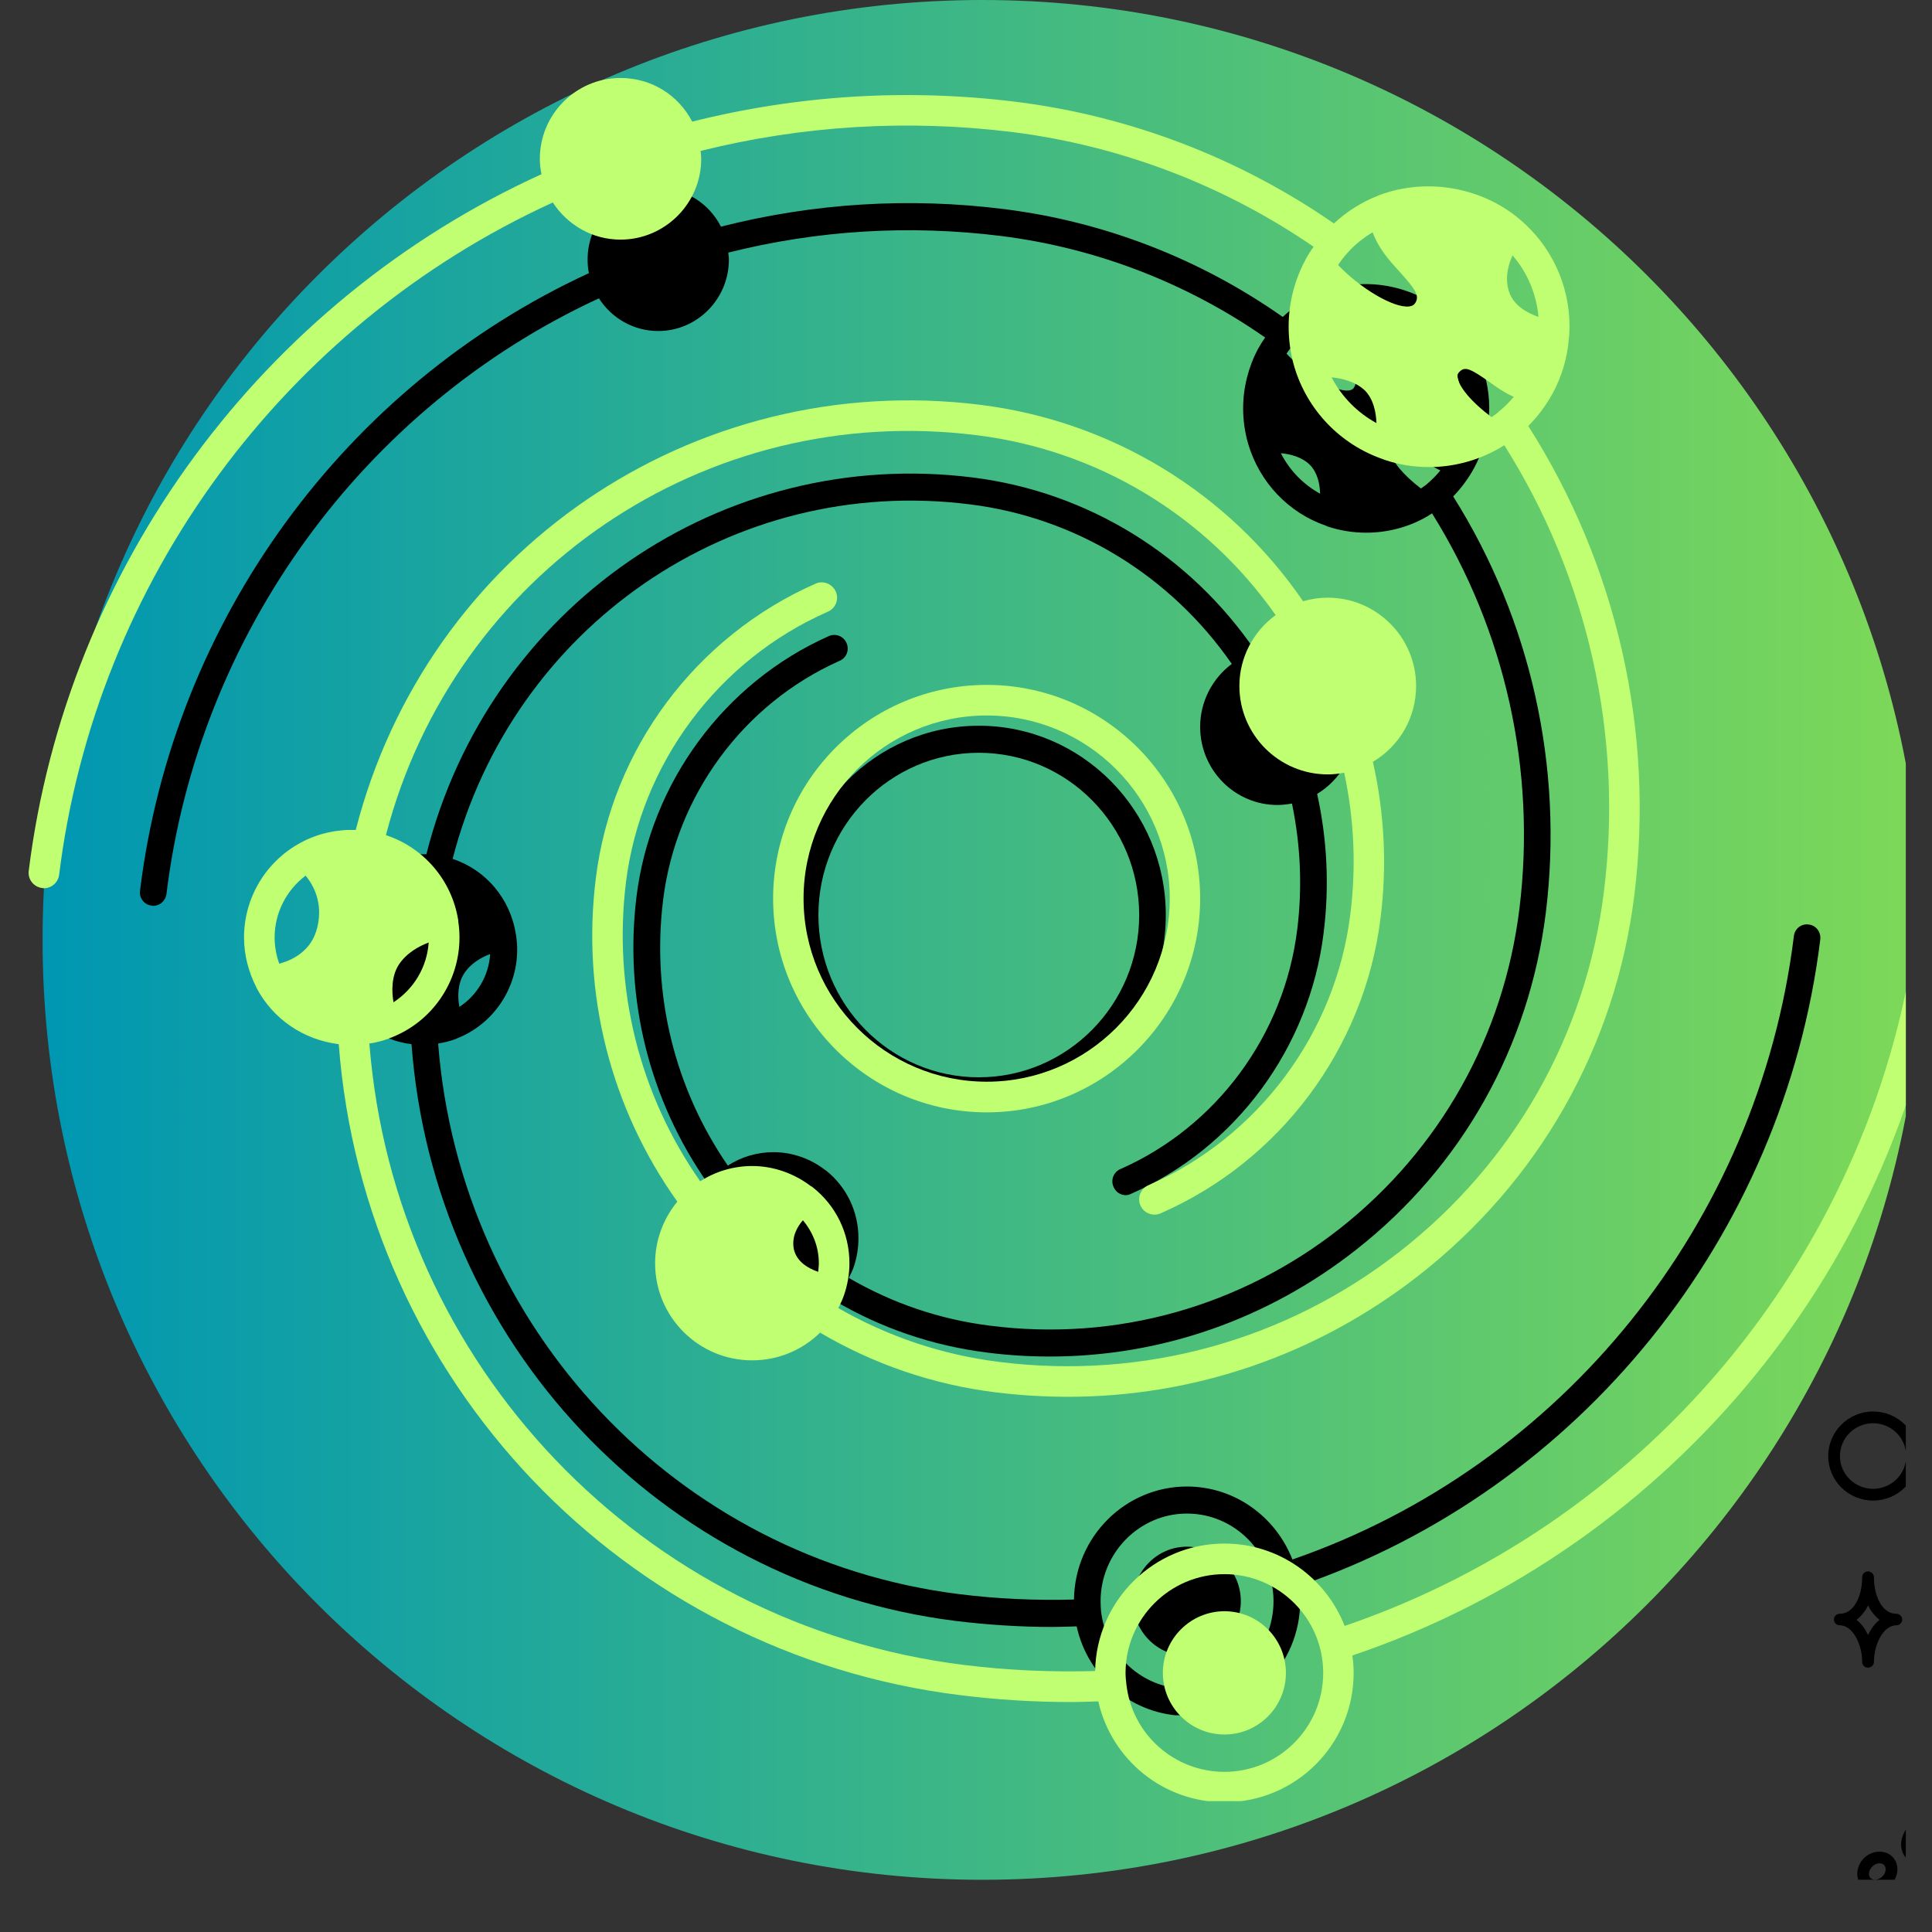 <svg xmlns="http://www.w3.org/2000/svg" xmlns:xlink="http://www.w3.org/1999/xlink" width="48" zoomAndPan="magnify" viewBox="0 0 36 36" height="48" preserveAspectRatio="xMidYMid meet" version="1.0"><rect x="0" y="0" width="36" height="36" fill="#333333" stroke="none"/><defs><clipPath id="84a59cecd3"><path d="M 0.793 0 L 35.512 0 L 35.512 35.027 L 0.793 35.027 Z M 0.793 0 " clip-rule="nonzero"/></clipPath><clipPath id="156bbaebcb"><path d="M 18.305 0 C 8.633 0 0.793 7.84 0.793 17.512 C 0.793 27.188 8.633 35.027 18.305 35.027 C 27.977 35.027 35.82 27.188 35.82 17.512 C 35.82 7.84 27.977 0 18.305 0 Z M 18.305 0 " clip-rule="nonzero"/></clipPath><linearGradient x1="-0" gradientTransform="matrix(0.137, 0, 0, 0.137, 0.792, 0)" y1="128" x2="253.768" gradientUnits="userSpaceOnUse" y2="128" id="23c97e5c78"><stop stop-opacity="1" stop-color="rgb(0%, 59.2%, 69.8%)" offset="0"/><stop stop-opacity="1" stop-color="rgb(0.191%, 59.299%, 69.661%)" offset="0.008"/><stop stop-opacity="1" stop-color="rgb(0.572%, 59.5%, 69.383%)" offset="0.016"/><stop stop-opacity="1" stop-color="rgb(0.955%, 59.7%, 69.107%)" offset="0.023"/><stop stop-opacity="1" stop-color="rgb(1.338%, 59.901%, 68.831%)" offset="0.031"/><stop stop-opacity="1" stop-color="rgb(1.72%, 60.101%, 68.555%)" offset="0.039"/><stop stop-opacity="1" stop-color="rgb(2.103%, 60.303%, 68.279%)" offset="0.047"/><stop stop-opacity="1" stop-color="rgb(2.486%, 60.503%, 68.001%)" offset="0.055"/><stop stop-opacity="1" stop-color="rgb(2.869%, 60.703%, 67.725%)" offset="0.062"/><stop stop-opacity="1" stop-color="rgb(3.25%, 60.904%, 67.448%)" offset="0.07"/><stop stop-opacity="1" stop-color="rgb(3.633%, 61.104%, 67.172%)" offset="0.078"/><stop stop-opacity="1" stop-color="rgb(4.016%, 61.305%, 66.896%)" offset="0.086"/><stop stop-opacity="1" stop-color="rgb(4.398%, 61.505%, 66.62%)" offset="0.094"/><stop stop-opacity="1" stop-color="rgb(4.781%, 61.707%, 66.342%)" offset="0.102"/><stop stop-opacity="1" stop-color="rgb(5.164%, 61.906%, 66.066%)" offset="0.109"/><stop stop-opacity="1" stop-color="rgb(5.547%, 62.108%, 65.79%)" offset="0.117"/><stop stop-opacity="1" stop-color="rgb(5.928%, 62.308%, 65.514%)" offset="0.125"/><stop stop-opacity="1" stop-color="rgb(6.311%, 62.508%, 65.237%)" offset="0.133"/><stop stop-opacity="1" stop-color="rgb(6.694%, 62.709%, 64.96%)" offset="0.141"/><stop stop-opacity="1" stop-color="rgb(7.077%, 62.909%, 64.684%)" offset="0.148"/><stop stop-opacity="1" stop-color="rgb(7.458%, 63.11%, 64.407%)" offset="0.156"/><stop stop-opacity="1" stop-color="rgb(7.841%, 63.31%, 64.131%)" offset="0.164"/><stop stop-opacity="1" stop-color="rgb(8.224%, 63.512%, 63.855%)" offset="0.172"/><stop stop-opacity="1" stop-color="rgb(8.606%, 63.712%, 63.577%)" offset="0.18"/><stop stop-opacity="1" stop-color="rgb(8.989%, 63.913%, 63.301%)" offset="0.188"/><stop stop-opacity="1" stop-color="rgb(9.372%, 64.113%, 63.025%)" offset="0.195"/><stop stop-opacity="1" stop-color="rgb(9.755%, 64.314%, 62.749%)" offset="0.203"/><stop stop-opacity="1" stop-color="rgb(10.136%, 64.514%, 62.473%)" offset="0.211"/><stop stop-opacity="1" stop-color="rgb(10.519%, 64.714%, 62.195%)" offset="0.219"/><stop stop-opacity="1" stop-color="rgb(10.902%, 64.915%, 61.919%)" offset="0.227"/><stop stop-opacity="1" stop-color="rgb(11.284%, 65.115%, 61.642%)" offset="0.234"/><stop stop-opacity="1" stop-color="rgb(11.667%, 65.317%, 61.366%)" offset="0.242"/><stop stop-opacity="1" stop-color="rgb(12.05%, 65.517%, 61.09%)" offset="0.25"/><stop stop-opacity="1" stop-color="rgb(12.433%, 65.718%, 60.814%)" offset="0.258"/><stop stop-opacity="1" stop-color="rgb(12.814%, 65.918%, 60.536%)" offset="0.266"/><stop stop-opacity="1" stop-color="rgb(13.197%, 66.119%, 60.26%)" offset="0.273"/><stop stop-opacity="1" stop-color="rgb(13.58%, 66.319%, 59.984%)" offset="0.281"/><stop stop-opacity="1" stop-color="rgb(13.963%, 66.521%, 59.708%)" offset="0.289"/><stop stop-opacity="1" stop-color="rgb(14.345%, 66.721%, 59.431%)" offset="0.297"/><stop stop-opacity="1" stop-color="rgb(14.728%, 66.92%, 59.154%)" offset="0.305"/><stop stop-opacity="1" stop-color="rgb(15.111%, 67.122%, 58.878%)" offset="0.312"/><stop stop-opacity="1" stop-color="rgb(15.492%, 67.322%, 58.601%)" offset="0.32"/><stop stop-opacity="1" stop-color="rgb(15.875%, 67.523%, 58.325%)" offset="0.328"/><stop stop-opacity="1" stop-color="rgb(16.258%, 67.723%, 58.049%)" offset="0.336"/><stop stop-opacity="1" stop-color="rgb(16.641%, 67.924%, 57.771%)" offset="0.344"/><stop stop-opacity="1" stop-color="rgb(17.023%, 68.124%, 57.495%)" offset="0.352"/><stop stop-opacity="1" stop-color="rgb(17.406%, 68.326%, 57.219%)" offset="0.359"/><stop stop-opacity="1" stop-color="rgb(17.789%, 68.526%, 56.943%)" offset="0.367"/><stop stop-opacity="1" stop-color="rgb(18.17%, 68.726%, 56.667%)" offset="0.375"/><stop stop-opacity="1" stop-color="rgb(18.553%, 68.927%, 56.389%)" offset="0.383"/><stop stop-opacity="1" stop-color="rgb(18.936%, 69.127%, 56.113%)" offset="0.391"/><stop stop-opacity="1" stop-color="rgb(19.319%, 69.328%, 55.836%)" offset="0.398"/><stop stop-opacity="1" stop-color="rgb(19.701%, 69.528%, 55.56%)" offset="0.406"/><stop stop-opacity="1" stop-color="rgb(20.084%, 69.73%, 55.284%)" offset="0.414"/><stop stop-opacity="1" stop-color="rgb(20.467%, 69.93%, 55.008%)" offset="0.422"/><stop stop-opacity="1" stop-color="rgb(20.85%, 70.131%, 54.73%)" offset="0.43"/><stop stop-opacity="1" stop-color="rgb(21.231%, 70.331%, 54.454%)" offset="0.438"/><stop stop-opacity="1" stop-color="rgb(21.614%, 70.532%, 54.178%)" offset="0.445"/><stop stop-opacity="1" stop-color="rgb(21.997%, 70.732%, 53.902%)" offset="0.453"/><stop stop-opacity="1" stop-color="rgb(22.379%, 70.932%, 53.625%)" offset="0.461"/><stop stop-opacity="1" stop-color="rgb(22.762%, 71.133%, 53.348%)" offset="0.469"/><stop stop-opacity="1" stop-color="rgb(23.145%, 71.333%, 53.072%)" offset="0.477"/><stop stop-opacity="1" stop-color="rgb(23.528%, 71.535%, 52.795%)" offset="0.484"/><stop stop-opacity="1" stop-color="rgb(23.909%, 71.735%, 52.519%)" offset="0.492"/><stop stop-opacity="1" stop-color="rgb(24.292%, 71.936%, 52.243%)" offset="0.5"/><stop stop-opacity="1" stop-color="rgb(24.675%, 72.136%, 51.965%)" offset="0.508"/><stop stop-opacity="1" stop-color="rgb(25.056%, 72.337%, 51.689%)" offset="0.516"/><stop stop-opacity="1" stop-color="rgb(25.439%, 72.537%, 51.413%)" offset="0.523"/><stop stop-opacity="1" stop-color="rgb(25.822%, 72.739%, 51.137%)" offset="0.531"/><stop stop-opacity="1" stop-color="rgb(26.205%, 72.939%, 50.861%)" offset="0.539"/><stop stop-opacity="1" stop-color="rgb(26.587%, 73.138%, 50.584%)" offset="0.547"/><stop stop-opacity="1" stop-color="rgb(26.97%, 73.34%, 50.307%)" offset="0.555"/><stop stop-opacity="1" stop-color="rgb(27.353%, 73.54%, 50.031%)" offset="0.562"/><stop stop-opacity="1" stop-color="rgb(27.736%, 73.741%, 49.754%)" offset="0.57"/><stop stop-opacity="1" stop-color="rgb(28.117%, 73.941%, 49.478%)" offset="0.578"/><stop stop-opacity="1" stop-color="rgb(28.5%, 74.142%, 49.202%)" offset="0.586"/><stop stop-opacity="1" stop-color="rgb(28.883%, 74.342%, 48.924%)" offset="0.594"/><stop stop-opacity="1" stop-color="rgb(29.265%, 74.544%, 48.648%)" offset="0.602"/><stop stop-opacity="1" stop-color="rgb(29.648%, 74.744%, 48.372%)" offset="0.609"/><stop stop-opacity="1" stop-color="rgb(30.031%, 74.944%, 48.096%)" offset="0.617"/><stop stop-opacity="1" stop-color="rgb(30.414%, 75.145%, 47.82%)" offset="0.625"/><stop stop-opacity="1" stop-color="rgb(30.795%, 75.345%, 47.542%)" offset="0.633"/><stop stop-opacity="1" stop-color="rgb(31.178%, 75.546%, 47.266%)" offset="0.641"/><stop stop-opacity="1" stop-color="rgb(31.561%, 75.746%, 46.989%)" offset="0.648"/><stop stop-opacity="1" stop-color="rgb(31.943%, 75.948%, 46.713%)" offset="0.656"/><stop stop-opacity="1" stop-color="rgb(32.326%, 76.147%, 46.437%)" offset="0.664"/><stop stop-opacity="1" stop-color="rgb(32.709%, 76.349%, 46.159%)" offset="0.672"/><stop stop-opacity="1" stop-color="rgb(33.092%, 76.549%, 45.883%)" offset="0.68"/><stop stop-opacity="1" stop-color="rgb(33.473%, 76.75%, 45.607%)" offset="0.688"/><stop stop-opacity="1" stop-color="rgb(33.856%, 76.95%, 45.331%)" offset="0.695"/><stop stop-opacity="1" stop-color="rgb(34.239%, 77.15%, 45.055%)" offset="0.703"/><stop stop-opacity="1" stop-color="rgb(34.622%, 77.351%, 44.778%)" offset="0.711"/><stop stop-opacity="1" stop-color="rgb(35.004%, 77.551%, 44.501%)" offset="0.719"/><stop stop-opacity="1" stop-color="rgb(35.387%, 77.753%, 44.225%)" offset="0.727"/><stop stop-opacity="1" stop-color="rgb(35.77%, 77.953%, 43.948%)" offset="0.734"/><stop stop-opacity="1" stop-color="rgb(36.151%, 78.154%, 43.672%)" offset="0.742"/><stop stop-opacity="1" stop-color="rgb(36.534%, 78.354%, 43.396%)" offset="0.75"/><stop stop-opacity="1" stop-color="rgb(36.917%, 78.555%, 43.118%)" offset="0.758"/><stop stop-opacity="1" stop-color="rgb(37.3%, 78.755%, 42.842%)" offset="0.766"/><stop stop-opacity="1" stop-color="rgb(37.682%, 78.957%, 42.566%)" offset="0.773"/><stop stop-opacity="1" stop-color="rgb(38.065%, 79.156%, 42.29%)" offset="0.781"/><stop stop-opacity="1" stop-color="rgb(38.448%, 79.356%, 42.014%)" offset="0.789"/><stop stop-opacity="1" stop-color="rgb(38.829%, 79.558%, 41.736%)" offset="0.797"/><stop stop-opacity="1" stop-color="rgb(39.212%, 79.758%, 41.46%)" offset="0.805"/><stop stop-opacity="1" stop-color="rgb(39.595%, 79.959%, 41.183%)" offset="0.812"/><stop stop-opacity="1" stop-color="rgb(39.978%, 80.159%, 40.907%)" offset="0.82"/><stop stop-opacity="1" stop-color="rgb(40.359%, 80.36%, 40.631%)" offset="0.828"/><stop stop-opacity="1" stop-color="rgb(40.742%, 80.56%, 40.353%)" offset="0.836"/><stop stop-opacity="1" stop-color="rgb(41.125%, 80.762%, 40.077%)" offset="0.844"/><stop stop-opacity="1" stop-color="rgb(41.508%, 80.962%, 39.801%)" offset="0.852"/><stop stop-opacity="1" stop-color="rgb(41.89%, 81.161%, 39.525%)" offset="0.859"/><stop stop-opacity="1" stop-color="rgb(42.273%, 81.363%, 39.249%)" offset="0.867"/><stop stop-opacity="1" stop-color="rgb(42.656%, 81.563%, 38.972%)" offset="0.875"/><stop stop-opacity="1" stop-color="rgb(43.037%, 81.764%, 38.695%)" offset="0.883"/><stop stop-opacity="1" stop-color="rgb(43.42%, 81.964%, 38.419%)" offset="0.891"/><stop stop-opacity="1" stop-color="rgb(43.803%, 82.166%, 38.142%)" offset="0.898"/><stop stop-opacity="1" stop-color="rgb(44.186%, 82.365%, 37.866%)" offset="0.906"/><stop stop-opacity="1" stop-color="rgb(44.568%, 82.567%, 37.59%)" offset="0.914"/><stop stop-opacity="1" stop-color="rgb(44.951%, 82.767%, 37.312%)" offset="0.922"/><stop stop-opacity="1" stop-color="rgb(45.334%, 82.968%, 37.036%)" offset="0.93"/><stop stop-opacity="1" stop-color="rgb(45.715%, 83.168%, 36.76%)" offset="0.938"/><stop stop-opacity="1" stop-color="rgb(46.098%, 83.368%, 36.484%)" offset="0.945"/><stop stop-opacity="1" stop-color="rgb(46.481%, 83.569%, 36.208%)" offset="0.953"/><stop stop-opacity="1" stop-color="rgb(46.864%, 83.769%, 35.93%)" offset="0.961"/><stop stop-opacity="1" stop-color="rgb(47.246%, 83.971%, 35.654%)" offset="0.969"/><stop stop-opacity="1" stop-color="rgb(47.629%, 84.171%, 35.378%)" offset="0.977"/><stop stop-opacity="1" stop-color="rgb(48.012%, 84.372%, 35.101%)" offset="0.984"/><stop stop-opacity="1" stop-color="rgb(48.395%, 84.572%, 34.825%)" offset="0.992"/><stop stop-opacity="1" stop-color="rgb(48.776%, 84.773%, 34.547%)" offset="1"/></linearGradient><clipPath id="7841fedb68"><path d="M 6 8 L 33.941 8 L 33.941 31.961 L 6 31.961 Z M 6 8 " clip-rule="nonzero"/></clipPath><clipPath id="0a00e69178"><path d="M 2.562 3.504 L 29 3.504 L 29 26 L 2.562 26 Z M 2.562 3.504 " clip-rule="nonzero"/></clipPath><clipPath id="0e7e8130f2"><path d="M 4 7 L 35.512 7 L 35.512 33.562 L 4 33.562 Z M 4 7 " clip-rule="nonzero"/></clipPath><clipPath id="1ae704044d"><path d="M 0.488 1.453 L 31 1.453 L 31 27 L 0.488 27 Z M 0.488 1.453 " clip-rule="nonzero"/></clipPath><clipPath id="ca9d213990"><path d="M 34.051 24.52 L 35.512 24.52 L 35.512 35.027 L 34.051 35.027 Z M 34.051 24.52 " clip-rule="nonzero"/></clipPath><clipPath id="25bdb94f5a"><path d="M 34.051 29 L 35.512 29 L 35.512 32 L 34.051 32 Z M 34.051 29 " clip-rule="nonzero"/></clipPath><clipPath id="8136218497"><path d="M 34.051 34 L 35.512 34 L 35.512 35.027 L 34.051 35.027 Z M 34.051 34 " clip-rule="nonzero"/></clipPath><clipPath id="55a5177b7a"><path d="M 34.051 26 L 35.512 26 L 35.512 28 L 34.051 28 Z M 34.051 26 " clip-rule="nonzero"/></clipPath></defs><g clip-path="url(#84a59cecd3)"><g clip-path="url(#156bbaebcb)"><path fill="url(#23c97e5c78)" d="M 0.793 0 L 0.793 35.027 L 35.512 35.027 L 35.512 0 Z M 0.793 0 " fill-rule="nonzero"/></g></g><path fill="#000000" d="M 18.238 20.578 C 20.16 20.578 21.723 18.996 21.723 17.051 C 21.723 15.105 20.16 13.523 18.238 13.523 C 16.316 13.523 14.754 15.105 14.754 17.051 C 14.754 18.996 16.316 20.578 18.238 20.578 Z M 18.238 14.027 C 19.887 14.027 21.227 15.383 21.227 17.051 C 21.227 18.719 19.887 20.074 18.238 20.074 C 16.59 20.074 15.25 18.719 15.25 17.051 C 15.25 15.383 16.59 14.027 18.238 14.027 Z M 18.238 14.027 " fill-opacity="1" fill-rule="nonzero"/><g clip-path="url(#7841fedb68)"><path fill="#000000" d="M 33.918 17.508 C 33.934 17.367 33.84 17.242 33.703 17.227 C 33.566 17.207 33.441 17.305 33.426 17.445 C 32.766 22.789 29.109 27.32 24.082 29.059 C 23.773 28.266 23.012 27.699 22.117 27.699 C 20.965 27.699 20.027 28.641 20.012 29.805 C 19.297 29.824 18.574 29.793 17.863 29.703 C 12.617 29.043 8.578 24.75 8.164 19.445 C 8.273 19.426 8.383 19.402 8.484 19.363 C 8.492 19.359 8.5 19.355 8.508 19.352 C 9.184 19.09 9.637 18.43 9.637 17.695 C 9.637 17.609 9.629 17.52 9.617 17.426 C 9.617 17.426 9.617 17.426 9.617 17.422 C 9.613 17.418 9.617 17.418 9.613 17.414 C 9.512 16.746 9.051 16.207 8.434 16.004 C 9.551 11.672 13.648 8.84 18.074 9.398 C 20.051 9.645 21.812 10.727 22.953 12.371 C 22.59 12.641 22.363 13.074 22.363 13.543 C 22.363 14.348 23.008 15 23.805 15 C 23.895 15 23.984 14.988 24.074 14.973 C 24.234 15.742 24.27 16.531 24.172 17.32 C 23.93 19.285 22.668 20.996 20.875 21.785 C 20.75 21.84 20.691 21.988 20.75 22.117 C 20.789 22.211 20.879 22.27 20.977 22.27 C 21.008 22.27 21.043 22.262 21.074 22.246 C 23.027 21.387 24.402 19.52 24.664 17.383 C 24.773 16.508 24.73 15.641 24.543 14.793 C 24.977 14.531 25.246 14.062 25.246 13.543 C 25.246 12.738 24.598 12.082 23.805 12.082 C 23.668 12.082 23.531 12.105 23.402 12.145 C 22.184 10.348 20.273 9.168 18.133 8.898 C 13.445 8.309 9.105 11.316 7.945 15.918 C 7.637 15.906 7.32 15.977 7.043 16.129 C 6.473 16.441 6.121 17.043 6.121 17.695 C 6.121 17.977 6.191 18.262 6.32 18.516 C 6.32 18.516 6.324 18.52 6.324 18.52 C 6.324 18.523 6.324 18.527 6.328 18.527 C 6.598 19.043 7.09 19.383 7.668 19.457 C 8.082 25.012 12.312 29.512 17.801 30.203 C 18.402 30.277 19.008 30.316 19.609 30.316 C 19.762 30.316 19.91 30.309 20.062 30.305 C 20.273 31.27 21.121 31.973 22.117 31.973 C 23.281 31.973 24.227 31.016 24.227 29.836 C 24.227 29.738 24.219 29.645 24.207 29.551 C 29.434 27.758 33.234 23.055 33.918 17.508 Z M 8.559 18.762 C 8.527 18.574 8.523 18.34 8.645 18.145 C 8.77 17.949 8.969 17.84 9.133 17.777 C 9.109 18.18 8.891 18.547 8.559 18.762 Z M 7.125 16.672 C 7.25 16.824 7.41 17.113 7.316 17.523 C 7.223 17.926 6.898 18.07 6.695 18.125 C 6.645 17.988 6.617 17.84 6.617 17.695 C 6.617 17.289 6.809 16.91 7.125 16.672 Z M 22.117 31.469 C 21.297 31.469 20.609 30.844 20.516 30.02 C 20.512 29.961 20.508 29.898 20.508 29.836 C 20.508 28.938 21.23 28.203 22.117 28.203 C 23.008 28.203 23.73 28.938 23.73 29.836 C 23.73 30.738 23.008 31.469 22.117 31.469 Z M 22.117 31.469 " fill-opacity="1" fill-rule="nonzero"/></g><g clip-path="url(#0a00e69178)"><path fill="#000000" d="M 11.16 5.559 C 11.395 5.926 11.801 6.168 12.266 6.168 C 12.992 6.168 13.582 5.57 13.582 4.836 C 13.582 4.793 13.574 4.75 13.57 4.707 C 15.234 4.289 16.945 4.184 18.66 4.398 C 20.426 4.621 22.117 5.273 23.574 6.289 C 23.527 6.355 23.484 6.426 23.445 6.496 C 23.445 6.496 23.445 6.496 23.445 6.5 C 23.441 6.5 23.441 6.5 23.441 6.5 C 23.262 6.84 23.164 7.223 23.164 7.609 C 23.164 7.832 23.195 8.055 23.258 8.27 C 23.469 8.988 24.012 9.559 24.711 9.797 C 24.715 9.801 24.723 9.805 24.727 9.805 C 24.73 9.805 24.734 9.809 24.734 9.809 C 24.969 9.887 25.211 9.926 25.457 9.926 C 25.844 9.926 26.227 9.828 26.562 9.641 C 26.566 9.637 26.57 9.637 26.574 9.633 C 26.578 9.629 26.586 9.629 26.59 9.625 C 26.621 9.605 26.652 9.586 26.684 9.566 C 28.051 11.754 28.629 14.359 28.312 16.934 C 28.02 19.305 26.832 21.418 24.973 22.887 C 23.109 24.352 20.797 25 18.453 24.703 C 17.512 24.586 16.629 24.285 15.816 23.812 C 15.852 23.742 15.887 23.672 15.91 23.602 C 15.969 23.426 15.996 23.25 15.996 23.07 C 15.996 22.578 15.777 22.121 15.398 21.816 C 15.395 21.812 15.387 21.809 15.383 21.805 C 15.379 21.805 15.379 21.801 15.375 21.801 C 15.098 21.586 14.758 21.469 14.414 21.469 C 14.109 21.469 13.816 21.555 13.562 21.719 C 12.57 20.277 12.141 18.535 12.355 16.777 C 12.594 14.82 13.855 13.109 15.648 12.312 C 15.773 12.258 15.832 12.109 15.773 11.98 C 15.719 11.855 15.574 11.797 15.445 11.852 C 13.496 12.719 12.121 14.582 11.859 16.715 C 11.629 18.617 12.102 20.504 13.191 22.055 C 12.957 22.34 12.828 22.699 12.828 23.07 C 12.828 23.957 13.539 24.676 14.414 24.676 C 14.832 24.676 15.223 24.512 15.52 24.219 C 16.402 24.742 17.367 25.074 18.391 25.203 C 18.785 25.254 19.176 25.277 19.562 25.277 C 21.629 25.277 23.621 24.586 25.277 23.281 C 27.246 21.734 28.496 19.5 28.805 17 C 29.137 14.289 28.523 11.547 27.078 9.25 C 27.23 9.094 27.363 8.914 27.469 8.719 C 27.625 8.43 27.715 8.117 27.742 7.793 C 27.742 7.789 27.742 7.781 27.742 7.777 C 27.742 7.773 27.742 7.773 27.742 7.77 C 27.742 7.766 27.742 7.766 27.742 7.766 C 27.746 7.715 27.75 7.66 27.75 7.609 C 27.75 6.918 27.449 6.273 26.93 5.832 C 26.305 5.301 25.406 5.148 24.645 5.438 C 24.633 5.441 24.625 5.445 24.613 5.453 C 24.352 5.555 24.109 5.711 23.902 5.906 C 22.371 4.828 20.586 4.133 18.723 3.898 C 16.941 3.672 15.16 3.785 13.434 4.223 C 13.211 3.785 12.766 3.504 12.266 3.504 C 11.539 3.504 10.949 4.102 10.949 4.836 C 10.949 4.926 10.957 5.008 10.973 5.09 C 6.422 7.188 3.223 11.574 2.609 16.598 C 2.59 16.734 2.688 16.859 2.824 16.875 C 2.836 16.879 2.844 16.879 2.855 16.879 C 2.98 16.879 3.086 16.785 3.102 16.656 C 3.695 11.816 6.773 7.586 11.16 5.559 Z M 15.488 23.215 C 15.332 23.16 15.141 23.051 15.094 22.844 C 15.051 22.641 15.145 22.473 15.238 22.363 C 15.406 22.559 15.5 22.805 15.5 23.07 C 15.5 23.121 15.496 23.168 15.488 23.215 Z M 26.598 9.012 C 26.594 9.016 26.586 9.02 26.582 9.027 C 26.543 9.055 26.512 9.078 26.477 9.102 C 26.152 8.855 25.926 8.586 25.922 8.43 C 25.922 8.41 25.918 8.379 25.977 8.336 C 26.055 8.273 26.141 8.305 26.438 8.52 C 26.559 8.605 26.695 8.699 26.84 8.766 C 26.766 8.855 26.684 8.938 26.598 9.012 Z M 24.98 6.711 C 25.23 6.988 25.301 7.094 25.238 7.207 C 25.219 7.246 25.191 7.27 25.125 7.277 C 24.875 7.301 24.332 6.977 23.973 6.59 C 24.016 6.523 24.066 6.461 24.121 6.398 C 24.242 6.258 24.383 6.145 24.539 6.051 C 24.629 6.316 24.816 6.527 24.98 6.711 Z M 23.867 8.445 C 24.047 8.461 24.262 8.516 24.41 8.664 C 24.551 8.809 24.594 9.023 24.598 9.199 C 24.285 9.027 24.031 8.766 23.867 8.445 Z M 27.242 7.449 C 27.059 7.383 26.84 7.262 26.766 7.035 C 26.691 6.812 26.75 6.59 26.82 6.43 C 27.062 6.715 27.211 7.07 27.242 7.449 Z M 27.242 7.449 " fill-opacity="1" fill-rule="nonzero"/></g><path fill="#000000" d="M 22.117 28.82 C 21.562 28.82 21.113 29.277 21.113 29.836 C 21.113 30.398 21.566 30.855 22.117 30.855 C 22.672 30.855 23.121 30.398 23.121 29.836 C 23.121 29.277 22.672 28.82 22.117 28.82 Z M 22.117 28.82 " fill-opacity="1" fill-rule="nonzero"/><path fill="#c1ff72" d="M 18.387 20.727 C 20.578 20.727 22.363 18.938 22.363 16.742 C 22.363 14.547 20.578 12.762 18.387 12.762 C 16.191 12.762 14.406 14.547 14.406 16.742 C 14.406 18.938 16.191 20.727 18.387 20.727 Z M 18.387 13.332 C 20.266 13.332 21.797 14.863 21.797 16.742 C 21.797 18.625 20.266 20.156 18.387 20.156 C 16.504 20.156 14.973 18.625 14.973 16.742 C 14.973 14.863 16.504 13.332 18.387 13.332 Z M 18.387 13.332 " fill-opacity="1" fill-rule="nonzero"/><g clip-path="url(#0e7e8130f2)"><path fill="#c1ff72" d="M 36.289 17.258 C 36.309 17.102 36.199 16.961 36.043 16.941 C 35.891 16.922 35.746 17.031 35.727 17.188 C 34.977 23.219 30.801 28.336 25.055 30.297 C 24.707 29.402 23.836 28.762 22.816 28.762 C 21.5 28.762 20.43 29.824 20.406 31.137 C 19.594 31.16 18.77 31.125 17.957 31.023 C 11.965 30.277 7.352 25.43 6.883 19.445 C 7.008 19.426 7.129 19.395 7.246 19.352 C 7.254 19.348 7.266 19.344 7.273 19.34 C 8.047 19.047 8.562 18.301 8.562 17.469 C 8.562 17.371 8.555 17.273 8.539 17.168 C 8.539 17.168 8.539 17.164 8.539 17.164 C 8.539 17.164 8.539 17.164 8.539 17.16 C 8.539 17.16 8.539 17.156 8.539 17.152 C 8.422 16.402 7.895 15.793 7.191 15.562 C 8.461 10.672 13.145 7.477 18.195 8.109 C 20.453 8.387 22.465 9.605 23.77 11.461 C 23.352 11.766 23.094 12.254 23.094 12.781 C 23.094 13.691 23.832 14.43 24.742 14.43 C 24.844 14.43 24.945 14.418 25.047 14.398 C 25.234 15.266 25.273 16.156 25.16 17.047 C 24.883 19.262 23.441 21.195 21.398 22.086 C 21.254 22.148 21.188 22.316 21.25 22.461 C 21.297 22.57 21.402 22.633 21.512 22.633 C 21.551 22.633 21.59 22.625 21.625 22.609 C 23.852 21.637 25.422 19.531 25.723 17.117 C 25.848 16.133 25.797 15.152 25.582 14.195 C 26.078 13.902 26.387 13.371 26.387 12.781 C 26.387 11.875 25.648 11.137 24.742 11.137 C 24.582 11.137 24.43 11.16 24.281 11.203 C 22.891 9.176 20.711 7.848 18.266 7.543 C 12.91 6.879 7.957 10.273 6.629 15.465 C 6.277 15.453 5.918 15.531 5.602 15.703 C 4.949 16.055 4.547 16.734 4.547 17.469 C 4.547 17.789 4.629 18.109 4.777 18.398 C 4.777 18.398 4.777 18.402 4.777 18.402 C 4.781 18.406 4.781 18.406 4.781 18.41 C 5.09 18.992 5.656 19.375 6.312 19.457 C 6.789 25.727 11.617 30.809 17.887 31.586 C 18.57 31.672 19.262 31.715 19.953 31.715 C 20.125 31.715 20.293 31.707 20.465 31.703 C 20.711 32.789 21.676 33.582 22.816 33.582 C 24.145 33.582 25.223 32.504 25.223 31.172 C 25.223 31.062 25.215 30.957 25.199 30.848 C 31.168 28.828 35.512 23.52 36.289 17.258 Z M 7.332 18.676 C 7.297 18.465 7.293 18.195 7.43 17.977 C 7.574 17.758 7.801 17.633 7.988 17.562 C 7.957 18.02 7.711 18.43 7.332 18.676 Z M 5.695 16.316 C 5.836 16.488 6.023 16.816 5.914 17.273 C 5.809 17.73 5.434 17.895 5.203 17.957 C 5.148 17.801 5.117 17.637 5.117 17.469 C 5.117 17.012 5.336 16.586 5.695 16.316 Z M 22.816 33.016 C 21.879 33.016 21.09 32.312 20.988 31.379 C 20.98 31.312 20.973 31.242 20.973 31.172 C 20.973 30.156 21.801 29.332 22.816 29.332 C 23.828 29.332 24.656 30.156 24.656 31.172 C 24.656 32.188 23.832 33.016 22.816 33.016 Z M 22.816 33.016 " fill-opacity="1" fill-rule="nonzero"/></g><g clip-path="url(#1ae704044d)"><path fill="#c1ff72" d="M 10.301 3.773 C 10.57 4.188 11.035 4.465 11.562 4.465 C 12.391 4.465 13.066 3.789 13.066 2.961 C 13.066 2.91 13.059 2.859 13.055 2.812 C 14.953 2.34 16.906 2.219 18.867 2.461 C 20.883 2.715 22.812 3.453 24.477 4.598 C 24.422 4.672 24.375 4.75 24.328 4.832 C 24.328 4.836 24.328 4.836 24.328 4.836 C 24.121 5.219 24.012 5.648 24.012 6.086 C 24.012 6.34 24.047 6.59 24.117 6.832 C 24.359 7.645 24.977 8.285 25.777 8.559 C 25.781 8.562 25.789 8.562 25.793 8.566 C 25.797 8.566 25.801 8.57 25.805 8.57 C 26.07 8.66 26.348 8.703 26.629 8.703 C 27.07 8.703 27.504 8.59 27.891 8.379 C 27.895 8.375 27.898 8.375 27.902 8.371 C 27.91 8.367 27.914 8.367 27.922 8.363 C 27.957 8.344 27.992 8.316 28.031 8.297 C 29.59 10.766 30.25 13.707 29.887 16.613 C 29.555 19.289 28.199 21.672 26.074 23.328 C 23.949 24.984 21.305 25.711 18.629 25.379 C 17.555 25.246 16.547 24.906 15.621 24.375 C 15.66 24.297 15.699 24.215 15.727 24.133 C 15.793 23.941 15.828 23.738 15.828 23.539 C 15.828 22.98 15.578 22.465 15.141 22.121 C 15.137 22.117 15.129 22.113 15.125 22.109 C 15.121 22.109 15.117 22.105 15.113 22.105 C 14.797 21.863 14.41 21.727 14.016 21.727 C 13.668 21.727 13.332 21.828 13.047 22.012 C 11.91 20.387 11.422 18.418 11.664 16.438 C 11.941 14.227 13.379 12.297 15.426 11.398 C 15.57 11.336 15.637 11.168 15.574 11.023 C 15.508 10.879 15.34 10.812 15.199 10.875 C 12.969 11.855 11.398 13.957 11.102 16.367 C 10.836 18.512 11.375 20.641 12.621 22.391 C 12.355 22.715 12.207 23.117 12.207 23.539 C 12.207 24.539 13.016 25.348 14.016 25.348 C 14.492 25.348 14.941 25.164 15.281 24.832 C 16.285 25.422 17.387 25.801 18.559 25.945 C 19.008 26 19.453 26.027 19.898 26.027 C 22.254 26.027 24.531 25.25 26.422 23.777 C 28.668 22.027 30.102 19.508 30.453 16.684 C 30.832 13.625 30.129 10.531 28.477 7.938 C 28.652 7.762 28.805 7.559 28.926 7.34 C 29.105 7.012 29.207 6.66 29.234 6.297 C 29.234 6.289 29.234 6.285 29.238 6.277 C 29.238 6.273 29.238 6.273 29.238 6.27 C 29.238 6.266 29.238 6.266 29.238 6.262 C 29.242 6.203 29.246 6.148 29.246 6.086 C 29.246 5.309 28.906 4.578 28.312 4.082 C 27.598 3.48 26.57 3.309 25.699 3.637 C 25.688 3.641 25.676 3.648 25.664 3.652 C 25.367 3.77 25.09 3.945 24.855 4.164 C 23.102 2.949 21.062 2.164 18.938 1.898 C 16.902 1.645 14.871 1.773 12.898 2.266 C 12.641 1.77 12.137 1.453 11.562 1.453 C 10.734 1.453 10.059 2.129 10.059 2.961 C 10.059 3.059 10.07 3.152 10.09 3.246 C 4.891 5.613 1.238 10.562 0.535 16.23 C 0.516 16.387 0.629 16.527 0.785 16.547 C 0.797 16.547 0.809 16.551 0.82 16.551 C 0.961 16.551 1.082 16.445 1.102 16.301 C 1.777 10.836 5.293 6.062 10.301 3.773 Z M 15.246 23.699 C 15.066 23.637 14.848 23.516 14.793 23.281 C 14.746 23.051 14.852 22.863 14.961 22.738 C 15.148 22.961 15.258 23.238 15.258 23.539 C 15.258 23.594 15.25 23.645 15.246 23.699 Z M 27.93 7.668 C 27.926 7.676 27.918 7.68 27.91 7.688 C 27.871 7.719 27.832 7.746 27.793 7.773 C 27.422 7.496 27.164 7.191 27.16 7.016 C 27.156 6.992 27.156 6.957 27.219 6.906 C 27.312 6.836 27.41 6.875 27.746 7.113 C 27.887 7.215 28.039 7.32 28.207 7.395 C 28.121 7.496 28.031 7.586 27.93 7.668 Z M 26.086 5.07 C 26.371 5.387 26.449 5.504 26.379 5.633 C 26.355 5.676 26.324 5.703 26.25 5.711 C 25.961 5.738 25.344 5.371 24.934 4.938 C 24.984 4.863 25.039 4.789 25.102 4.719 C 25.238 4.562 25.402 4.434 25.578 4.328 C 25.684 4.629 25.898 4.867 26.086 5.07 Z M 24.812 7.031 C 25.016 7.051 25.262 7.113 25.434 7.277 C 25.594 7.441 25.641 7.684 25.648 7.883 C 25.289 7.688 25 7.391 24.812 7.031 Z M 28.668 5.906 C 28.457 5.832 28.207 5.695 28.121 5.441 C 28.035 5.188 28.102 4.938 28.184 4.758 C 28.461 5.078 28.629 5.477 28.668 5.906 Z M 28.668 5.906 " fill-opacity="1" fill-rule="nonzero"/></g><path fill="#c1ff72" d="M 22.816 30.023 C 22.184 30.023 21.668 30.539 21.668 31.172 C 21.668 31.805 22.184 32.32 22.816 32.32 C 23.449 32.32 23.961 31.805 23.961 31.172 C 23.961 30.539 23.449 30.023 22.816 30.023 Z M 22.816 30.023 " fill-opacity="1" fill-rule="nonzero"/><g clip-path="url(#ca9d213990)"><path fill="#000000" d="M 45.566 27.496 C 45.758 27.293 45.906 27.133 45.797 26.918 C 45.734 26.797 45.574 26.68 45.156 26.809 C 45.125 26.82 45.105 26.805 45.098 26.793 C 45.09 26.785 45.07 26.758 45.09 26.727 C 45.234 26.465 45.48 26.199 45.719 25.949 C 46.051 25.598 46.336 25.293 46.301 25.027 C 46.285 24.918 46.219 24.828 46.102 24.762 C 45.699 24.523 45.172 25.051 44.562 25.664 C 44.223 26.008 43.867 26.363 43.535 26.574 C 43.508 26.594 43.484 26.582 43.473 26.574 C 43.465 26.566 43.438 26.547 43.445 26.508 C 43.492 26.324 43.477 26.18 43.402 26.082 C 43.363 26.027 43.285 25.961 43.141 25.949 C 42.82 25.926 42.668 26.121 42.48 26.367 C 42.32 26.57 42.125 26.828 41.754 27.105 C 41.535 27.27 41.285 27.445 41.023 27.629 C 40.234 28.188 39.336 28.82 38.594 29.617 C 37.773 30.496 36.984 31.621 36.176 33.055 C 35.988 33.395 35.82 33.633 35.699 33.805 C 35.512 34.074 35.398 34.234 35.43 34.434 C 35.449 34.547 35.508 34.633 35.598 34.684 C 35.66 34.719 35.738 34.734 35.812 34.738 C 35.414 35.094 34.895 35.645 35.07 35.949 C 35.113 36.023 35.176 36.07 35.254 36.086 C 35.387 36.113 35.535 36.047 35.656 35.973 C 35.461 36.273 35.164 36.574 34.875 36.871 C 34.441 37.316 34.066 37.703 34.105 38.023 C 34.121 38.145 34.195 38.246 34.324 38.32 C 34.395 38.367 34.473 38.387 34.551 38.387 C 35.035 38.387 35.633 37.629 36.258 36.832 C 36.68 36.301 37.117 35.75 37.48 35.488 C 37.508 35.469 37.531 35.477 37.543 35.484 C 37.555 35.488 37.582 35.508 37.578 35.551 C 37.539 35.949 37.785 36.027 37.895 36.043 C 38.141 36.082 38.27 35.918 38.434 35.715 C 38.555 35.562 38.703 35.375 38.953 35.172 C 39.156 35.008 39.395 34.832 39.668 34.629 C 40.32 34.152 41.129 33.559 41.91 32.758 C 43.109 31.531 44.145 29.789 45 28.246 C 45.199 27.887 45.41 27.66 45.566 27.496 Z M 41.754 32.605 C 40.984 33.395 40.184 33.98 39.539 34.453 C 39.262 34.66 39.02 34.836 38.812 35.004 C 38.543 35.223 38.379 35.43 38.262 35.582 C 38.102 35.777 38.043 35.848 37.926 35.828 C 37.883 35.824 37.773 35.805 37.797 35.57 C 37.809 35.457 37.754 35.352 37.652 35.297 C 37.555 35.242 37.441 35.246 37.348 35.312 C 36.961 35.594 36.516 36.156 36.086 36.699 C 35.477 37.473 34.785 38.348 34.438 38.137 C 34.344 38.082 34.328 38.031 34.324 37.996 C 34.297 37.777 34.672 37.395 35.035 37.02 C 35.352 36.695 35.68 36.359 35.887 36.012 C 35.938 35.93 35.922 35.828 35.848 35.766 C 35.809 35.73 35.762 35.711 35.711 35.711 C 35.672 35.711 35.629 35.723 35.59 35.75 C 35.445 35.855 35.344 35.883 35.297 35.875 C 35.285 35.871 35.273 35.863 35.262 35.844 C 35.168 35.68 35.707 35.086 36.27 34.633 C 36.312 34.598 36.324 34.539 36.297 34.492 C 36.266 34.445 36.211 34.43 36.16 34.449 C 36.059 34.488 35.816 34.555 35.707 34.496 C 35.684 34.484 35.656 34.461 35.648 34.402 C 35.629 34.293 35.707 34.176 35.879 33.93 C 36.004 33.75 36.176 33.508 36.367 33.16 C 37.168 31.742 37.949 30.629 38.758 29.762 C 39.48 28.984 40.371 28.359 41.152 27.805 C 41.414 27.621 41.664 27.445 41.887 27.277 C 42.281 26.98 42.496 26.703 42.652 26.5 C 42.852 26.238 42.93 26.152 43.121 26.168 C 43.199 26.172 43.219 26.203 43.227 26.211 C 43.258 26.254 43.262 26.34 43.234 26.457 C 43.207 26.57 43.25 26.684 43.348 26.75 C 43.441 26.816 43.559 26.82 43.656 26.758 C 44.008 26.531 44.371 26.168 44.719 25.816 C 45.219 25.316 45.734 24.797 45.988 24.949 C 46.066 24.992 46.078 25.031 46.082 25.059 C 46.105 25.223 45.828 25.516 45.559 25.797 C 45.324 26.051 45.055 26.336 44.898 26.621 C 44.844 26.723 44.855 26.844 44.926 26.93 C 45 27.02 45.113 27.051 45.223 27.016 C 45.426 26.953 45.57 26.953 45.602 27.016 C 45.641 27.086 45.594 27.145 45.406 27.348 C 45.242 27.52 45.02 27.758 44.805 28.141 C 43.961 29.672 42.934 31.398 41.754 32.605 Z M 41.754 32.605 " fill-opacity="1" fill-rule="nonzero"/></g><g clip-path="url(#25bdb94f5a)"><path fill="#000000" d="M 35.445 30.176 C 35.445 30.117 35.395 30.07 35.336 30.07 C 35.062 30.07 34.918 29.727 34.918 29.391 C 34.918 29.328 34.867 29.281 34.809 29.281 C 34.746 29.281 34.699 29.328 34.699 29.391 C 34.699 29.727 34.555 30.07 34.281 30.07 C 34.223 30.07 34.172 30.117 34.172 30.176 C 34.172 30.238 34.223 30.285 34.281 30.285 C 34.527 30.285 34.699 30.645 34.699 30.969 C 34.699 31.027 34.746 31.074 34.809 31.074 C 34.867 31.074 34.918 31.027 34.918 30.969 C 34.918 30.645 35.09 30.285 35.336 30.285 C 35.395 30.285 35.445 30.238 35.445 30.176 Z M 34.809 30.465 C 34.754 30.352 34.684 30.254 34.594 30.184 C 34.68 30.117 34.754 30.027 34.809 29.914 C 34.863 30.027 34.938 30.117 35.023 30.184 C 34.934 30.254 34.863 30.352 34.809 30.465 Z M 34.809 30.465 " fill-opacity="1" fill-rule="nonzero"/></g><g clip-path="url(#8136218497)"><path fill="#000000" d="M 34.73 34.625 C 34.66 34.699 34.617 34.789 34.609 34.887 C 34.602 34.984 34.633 35.082 34.703 35.148 C 34.766 35.211 34.848 35.242 34.938 35.242 C 34.949 35.242 34.957 35.242 34.969 35.242 C 35.066 35.234 35.16 35.191 35.23 35.121 C 35.383 34.969 35.398 34.734 35.262 34.598 C 35.125 34.461 34.887 34.473 34.73 34.625 Z M 35.074 34.965 C 35.008 35.031 34.91 35.047 34.855 34.996 C 34.805 34.945 34.82 34.848 34.887 34.781 C 34.953 34.715 35.055 34.699 35.105 34.75 C 35.156 34.801 35.145 34.898 35.074 34.965 Z M 35.074 34.965 " fill-opacity="1" fill-rule="nonzero"/></g><g clip-path="url(#55a5177b7a)"><path fill="#000000" d="M 34.902 27.961 C 35.363 27.961 35.738 27.59 35.738 27.133 C 35.738 26.672 35.363 26.301 34.902 26.301 C 34.441 26.301 34.066 26.676 34.066 27.133 C 34.066 27.59 34.441 27.961 34.902 27.961 Z M 34.902 26.52 C 35.242 26.52 35.52 26.793 35.52 27.133 C 35.52 27.469 35.242 27.742 34.902 27.742 C 34.562 27.742 34.285 27.469 34.285 27.133 C 34.285 26.793 34.562 26.52 34.902 26.52 Z M 34.902 26.52 " fill-opacity="1" fill-rule="nonzero"/></g></svg>